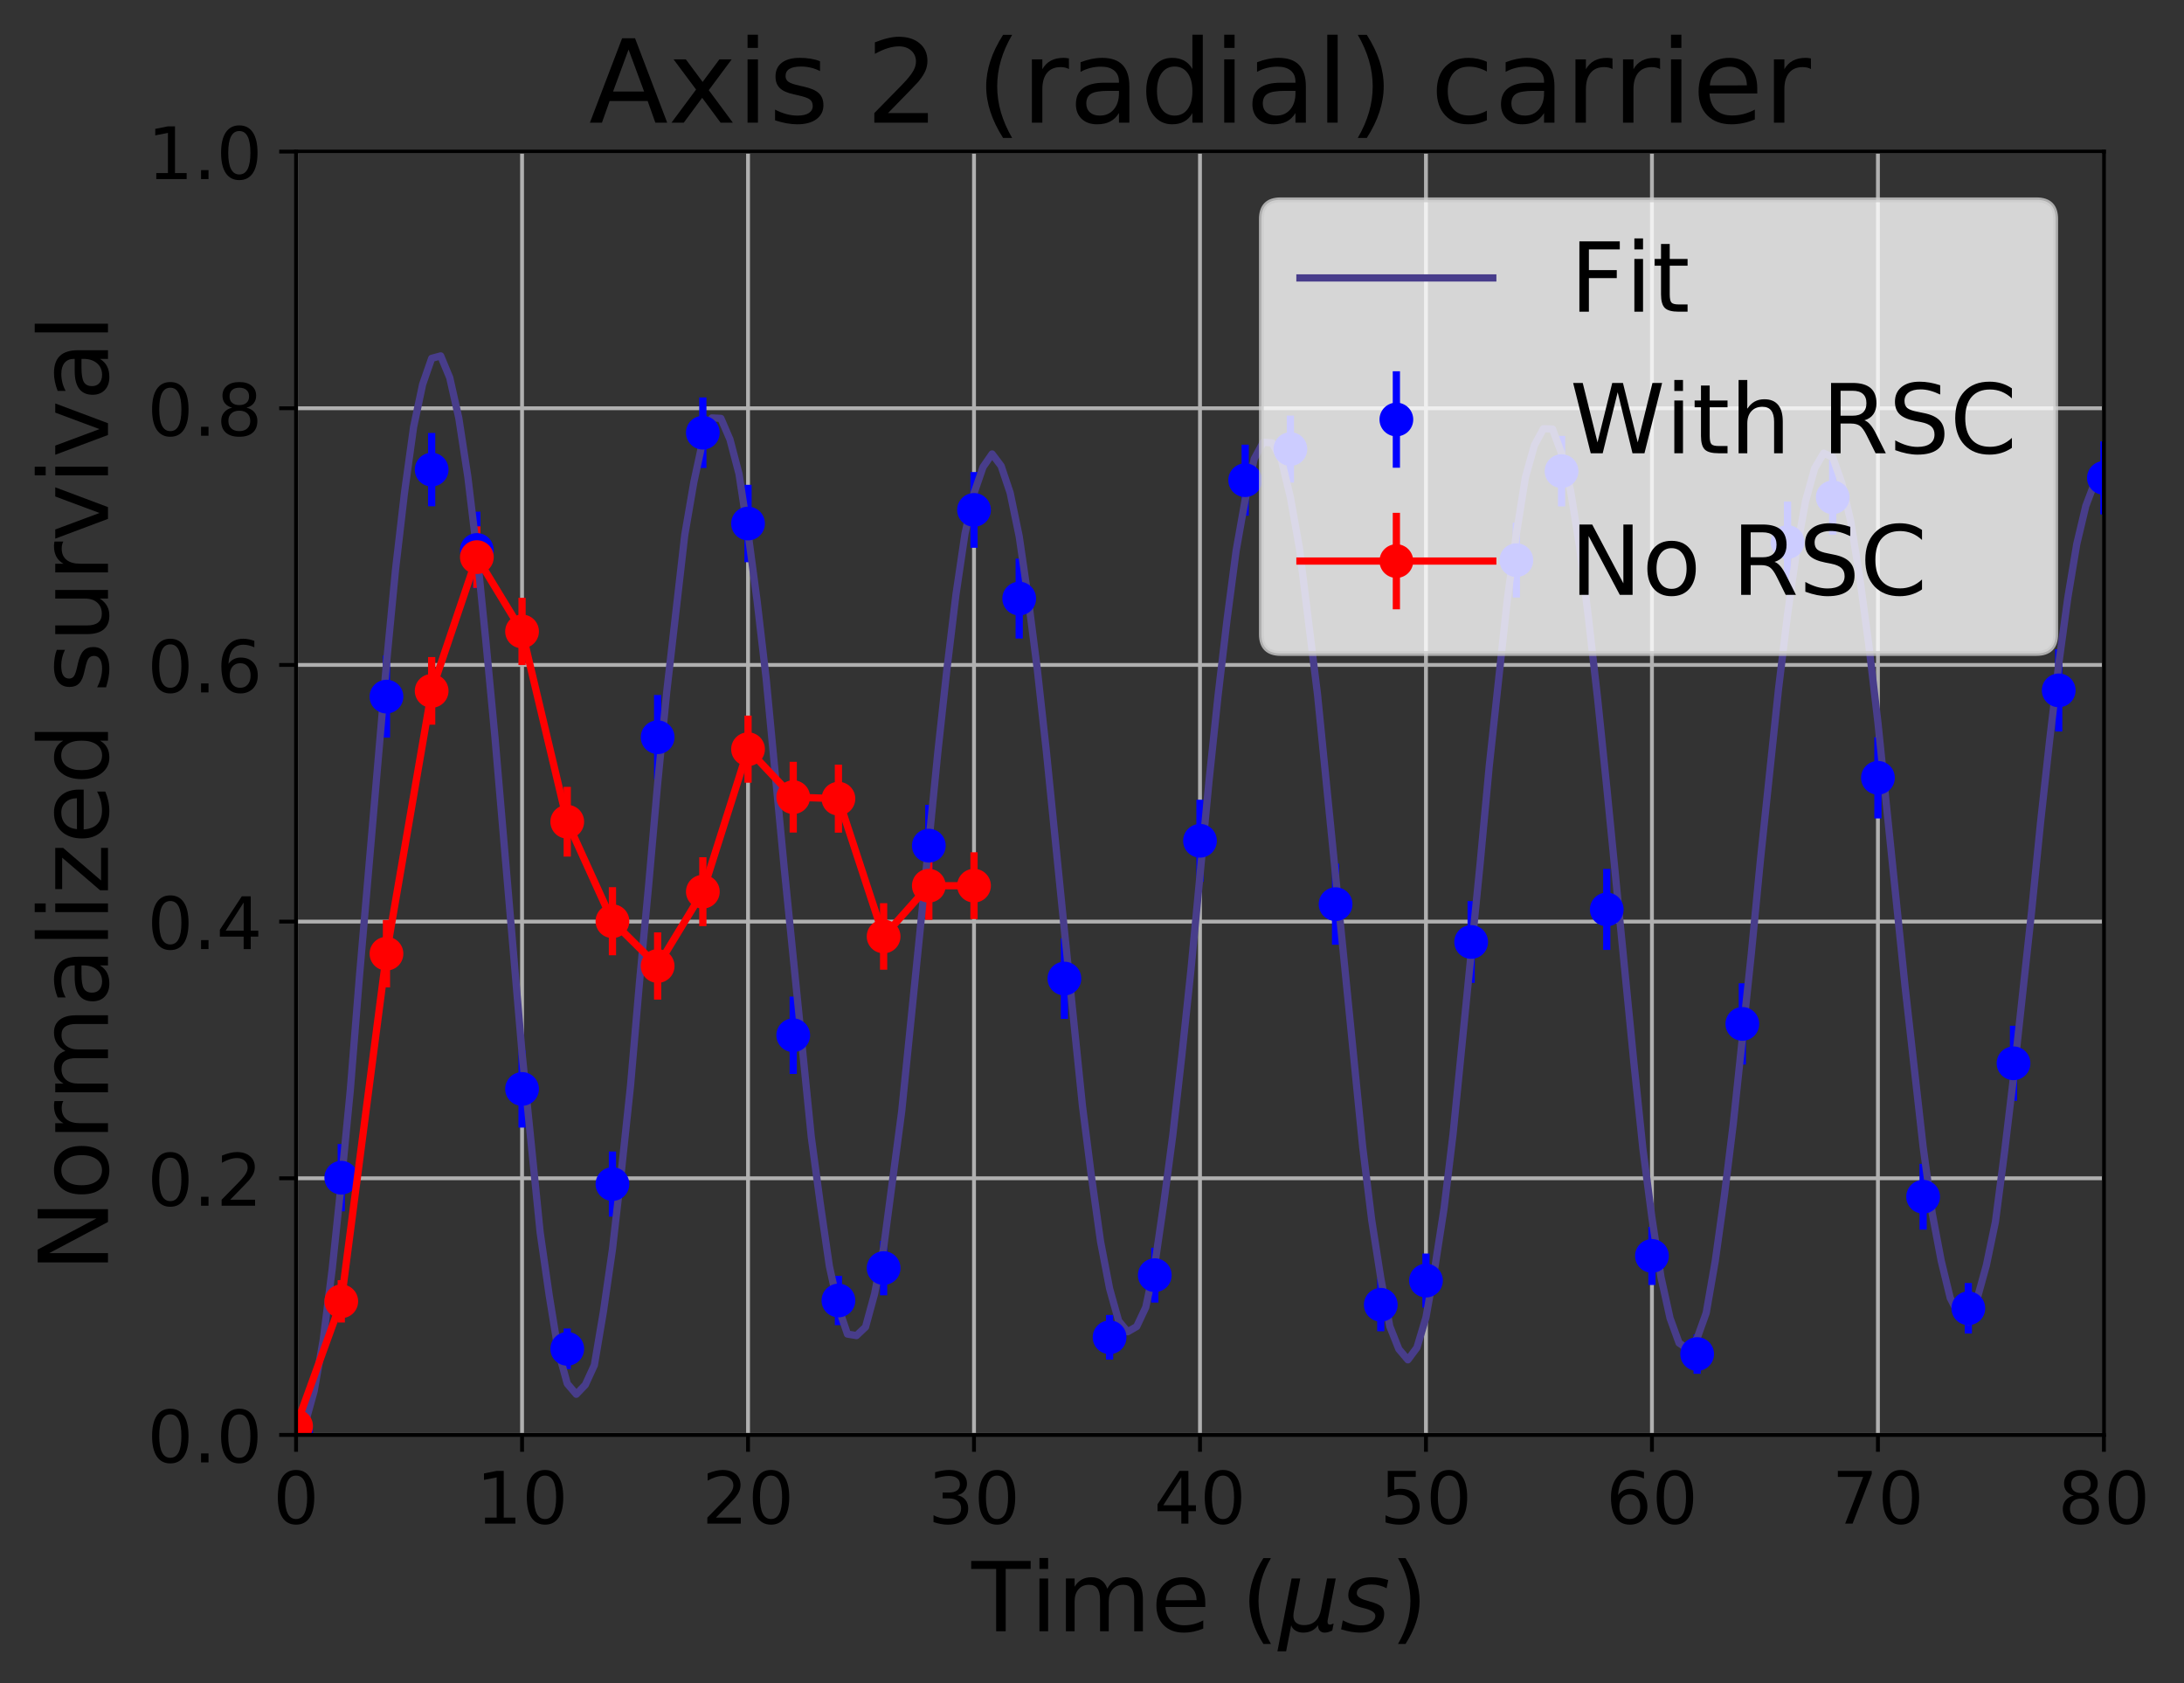 <?xml version="1.0" encoding="utf-8" standalone="no"?>
<!DOCTYPE svg PUBLIC "-//W3C//DTD SVG 1.1//EN"
  "http://www.w3.org/Graphics/SVG/1.1/DTD/svg11.dtd">
<!-- Created with matplotlib (http://matplotlib.org/) -->
<svg height="349pt" version="1.1" viewBox="0 0 453 349" width="453pt" xmlns="http://www.w3.org/2000/svg" xmlns:xlink="http://www.w3.org/1999/xlink">
 <rect x="0" y="0" width="453" height="349" fill="#333333" stroke="none"/>
 <defs>
  <style type="text/css">
*{stroke-linecap:butt;stroke-linejoin:round;}
  </style>
 </defs>
 <g id="figure_1">
  <g id="patch_1">
   <path d="M 0 349.665 
L 453.131 349.665 
L 453.131 0 
L 0 0 
z
" style="fill:none;"/>
  </g>
  <g id="axes_1">
   <g id="patch_2">
    <path d="M 61.411 297.548 
L 436.387 297.548 
L 436.387 31.436 
L 61.411 31.436 
z
" style="fill:none;"/>
   </g>
   <g id="matplotlib.axis_1">
    <g id="xtick_1">
     <g id="line2d_1">
      <path clip-path="url(#pd5d1cbb031)" d="M 61.411 297.548 
L 61.411 31.436 
" style="fill:none;stroke:#b0b0b0;stroke-linecap:square;stroke-width:0.8;"/>
     </g>
     <g id="line2d_2">
      <defs>
       <path d="M 0 0 
L 0 3.5 
" id="m13944efadf" style="stroke:#000000;stroke-width:0.8;"/>
      </defs>
      <g>
       <use style="stroke:#000000;stroke-width:0.8;" x="61.411" xlink:href="#m13944efadf" y="297.548"/>
      </g>
     </g>
     <g id="text_1">
      <!-- 0 -->
      <defs>
       <path d="M 31.781 66.406 
Q 24.172 66.406 20.328 58.906 
Q 16.5 51.422 16.5 36.375 
Q 16.5 21.391 20.328 13.891 
Q 24.172 6.391 31.781 6.391 
Q 39.453 6.391 43.281 13.891 
Q 47.125 21.391 47.125 36.375 
Q 47.125 51.422 43.281 58.906 
Q 39.453 66.406 31.781 66.406 
z
M 31.781 74.219 
Q 44.047 74.219 50.516 64.516 
Q 56.984 54.828 56.984 36.375 
Q 56.984 17.969 50.516 8.266 
Q 44.047 -1.422 31.781 -1.422 
Q 19.531 -1.422 13.062 8.266 
Q 6.594 17.969 6.594 36.375 
Q 6.594 54.828 13.062 64.516 
Q 19.531 74.219 31.781 74.219 
z
" id="DejaVuSans-30"/>
      </defs>
      <g transform="translate(56.639 315.946)scale(0.15 -0.15)">
       <use xlink:href="#DejaVuSans-30"/>
      </g>
     </g>
    </g>
    <g id="xtick_2">
     <g id="line2d_3">
      <path clip-path="url(#pd5d1cbb031)" d="M 108.283 297.548 
L 108.283 31.436 
" style="fill:none;stroke:#b0b0b0;stroke-linecap:square;stroke-width:0.8;"/>
     </g>
     <g id="line2d_4">
      <g>
       <use style="stroke:#000000;stroke-width:0.8;" x="108.283" xlink:href="#m13944efadf" y="297.548"/>
      </g>
     </g>
     <g id="text_2">
      <!-- 10 -->
      <defs>
       <path d="M 12.406 8.297 
L 28.516 8.297 
L 28.516 63.922 
L 10.984 60.406 
L 10.984 69.391 
L 28.422 72.906 
L 38.281 72.906 
L 38.281 8.297 
L 54.391 8.297 
L 54.391 0 
L 12.406 0 
z
" id="DejaVuSans-31"/>
      </defs>
      <g transform="translate(98.739 315.946)scale(0.15 -0.15)">
       <use xlink:href="#DejaVuSans-31"/>
       <use x="63.623" xlink:href="#DejaVuSans-30"/>
      </g>
     </g>
    </g>
    <g id="xtick_3">
     <g id="line2d_5">
      <path clip-path="url(#pd5d1cbb031)" d="M 155.155 297.548 
L 155.155 31.436 
" style="fill:none;stroke:#b0b0b0;stroke-linecap:square;stroke-width:0.8;"/>
     </g>
     <g id="line2d_6">
      <g>
       <use style="stroke:#000000;stroke-width:0.8;" x="155.155" xlink:href="#m13944efadf" y="297.548"/>
      </g>
     </g>
     <g id="text_3">
      <!-- 20 -->
      <defs>
       <path d="M 19.188 8.297 
L 53.609 8.297 
L 53.609 0 
L 7.328 0 
L 7.328 8.297 
Q 12.938 14.109 22.625 23.891 
Q 32.328 33.688 34.812 36.531 
Q 39.547 41.844 41.422 45.531 
Q 43.312 49.219 43.312 52.781 
Q 43.312 58.594 39.234 62.25 
Q 35.156 65.922 28.609 65.922 
Q 23.969 65.922 18.812 64.312 
Q 13.672 62.703 7.812 59.422 
L 7.812 69.391 
Q 13.766 71.781 18.938 73 
Q 24.125 74.219 28.422 74.219 
Q 39.75 74.219 46.484 68.547 
Q 53.219 62.891 53.219 53.422 
Q 53.219 48.922 51.531 44.891 
Q 49.859 40.875 45.406 35.406 
Q 44.188 33.984 37.641 27.219 
Q 31.109 20.453 19.188 8.297 
z
" id="DejaVuSans-32"/>
      </defs>
      <g transform="translate(145.611 315.946)scale(0.15 -0.15)">
       <use xlink:href="#DejaVuSans-32"/>
       <use x="63.623" xlink:href="#DejaVuSans-30"/>
      </g>
     </g>
    </g>
    <g id="xtick_4">
     <g id="line2d_7">
      <path clip-path="url(#pd5d1cbb031)" d="M 202.027 297.548 
L 202.027 31.436 
" style="fill:none;stroke:#b0b0b0;stroke-linecap:square;stroke-width:0.8;"/>
     </g>
     <g id="line2d_8">
      <g>
       <use style="stroke:#000000;stroke-width:0.8;" x="202.027" xlink:href="#m13944efadf" y="297.548"/>
      </g>
     </g>
     <g id="text_4">
      <!-- 30 -->
      <defs>
       <path d="M 40.578 39.312 
Q 47.656 37.797 51.625 33 
Q 55.609 28.219 55.609 21.188 
Q 55.609 10.406 48.188 4.484 
Q 40.766 -1.422 27.094 -1.422 
Q 22.516 -1.422 17.656 -0.516 
Q 12.797 0.391 7.625 2.203 
L 7.625 11.719 
Q 11.719 9.328 16.594 8.109 
Q 21.484 6.891 26.812 6.891 
Q 36.078 6.891 40.938 10.547 
Q 45.797 14.203 45.797 21.188 
Q 45.797 27.641 41.281 31.266 
Q 36.766 34.906 28.719 34.906 
L 20.219 34.906 
L 20.219 43.016 
L 29.109 43.016 
Q 36.375 43.016 40.234 45.922 
Q 44.094 48.828 44.094 54.297 
Q 44.094 59.906 40.109 62.906 
Q 36.141 65.922 28.719 65.922 
Q 24.656 65.922 20.016 65.031 
Q 15.375 64.156 9.812 62.312 
L 9.812 71.094 
Q 15.438 72.656 20.344 73.438 
Q 25.25 74.219 29.594 74.219 
Q 40.828 74.219 47.359 69.109 
Q 53.906 64.016 53.906 55.328 
Q 53.906 49.266 50.438 45.094 
Q 46.969 40.922 40.578 39.312 
z
" id="DejaVuSans-33"/>
      </defs>
      <g transform="translate(192.483 315.946)scale(0.15 -0.15)">
       <use xlink:href="#DejaVuSans-33"/>
       <use x="63.623" xlink:href="#DejaVuSans-30"/>
      </g>
     </g>
    </g>
    <g id="xtick_5">
     <g id="line2d_9">
      <path clip-path="url(#pd5d1cbb031)" d="M 248.899 297.548 
L 248.899 31.436 
" style="fill:none;stroke:#b0b0b0;stroke-linecap:square;stroke-width:0.8;"/>
     </g>
     <g id="line2d_10">
      <g>
       <use style="stroke:#000000;stroke-width:0.8;" x="248.899" xlink:href="#m13944efadf" y="297.548"/>
      </g>
     </g>
     <g id="text_5">
      <!-- 40 -->
      <defs>
       <path d="M 37.797 64.312 
L 12.891 25.391 
L 37.797 25.391 
z
M 35.203 72.906 
L 47.609 72.906 
L 47.609 25.391 
L 58.016 25.391 
L 58.016 17.188 
L 47.609 17.188 
L 47.609 0 
L 37.797 0 
L 37.797 17.188 
L 4.891 17.188 
L 4.891 26.703 
z
" id="DejaVuSans-34"/>
      </defs>
      <g transform="translate(239.355 315.946)scale(0.15 -0.15)">
       <use xlink:href="#DejaVuSans-34"/>
       <use x="63.623" xlink:href="#DejaVuSans-30"/>
      </g>
     </g>
    </g>
    <g id="xtick_6">
     <g id="line2d_11">
      <path clip-path="url(#pd5d1cbb031)" d="M 295.771 297.548 
L 295.771 31.436 
" style="fill:none;stroke:#b0b0b0;stroke-linecap:square;stroke-width:0.8;"/>
     </g>
     <g id="line2d_12">
      <g>
       <use style="stroke:#000000;stroke-width:0.8;" x="295.771" xlink:href="#m13944efadf" y="297.548"/>
      </g>
     </g>
     <g id="text_6">
      <!-- 50 -->
      <defs>
       <path d="M 10.797 72.906 
L 49.516 72.906 
L 49.516 64.594 
L 19.828 64.594 
L 19.828 46.734 
Q 21.969 47.469 24.109 47.828 
Q 26.266 48.188 28.422 48.188 
Q 40.625 48.188 47.75 41.5 
Q 54.891 34.812 54.891 23.391 
Q 54.891 11.625 47.562 5.094 
Q 40.234 -1.422 26.906 -1.422 
Q 22.312 -1.422 17.547 -0.641 
Q 12.797 0.141 7.719 1.703 
L 7.719 11.625 
Q 12.109 9.234 16.797 8.062 
Q 21.484 6.891 26.703 6.891 
Q 35.156 6.891 40.078 11.328 
Q 45.016 15.766 45.016 23.391 
Q 45.016 31 40.078 35.438 
Q 35.156 39.891 26.703 39.891 
Q 22.75 39.891 18.812 39.016 
Q 14.891 38.141 10.797 36.281 
z
" id="DejaVuSans-35"/>
      </defs>
      <g transform="translate(286.227 315.946)scale(0.15 -0.15)">
       <use xlink:href="#DejaVuSans-35"/>
       <use x="63.623" xlink:href="#DejaVuSans-30"/>
      </g>
     </g>
    </g>
    <g id="xtick_7">
     <g id="line2d_13">
      <path clip-path="url(#pd5d1cbb031)" d="M 342.643 297.548 
L 342.643 31.436 
" style="fill:none;stroke:#b0b0b0;stroke-linecap:square;stroke-width:0.8;"/>
     </g>
     <g id="line2d_14">
      <g>
       <use style="stroke:#000000;stroke-width:0.8;" x="342.643" xlink:href="#m13944efadf" y="297.548"/>
      </g>
     </g>
     <g id="text_7">
      <!-- 60 -->
      <defs>
       <path d="M 33.016 40.375 
Q 26.375 40.375 22.484 35.828 
Q 18.609 31.297 18.609 23.391 
Q 18.609 15.531 22.484 10.953 
Q 26.375 6.391 33.016 6.391 
Q 39.656 6.391 43.531 10.953 
Q 47.406 15.531 47.406 23.391 
Q 47.406 31.297 43.531 35.828 
Q 39.656 40.375 33.016 40.375 
z
M 52.594 71.297 
L 52.594 62.312 
Q 48.875 64.062 45.094 64.984 
Q 41.312 65.922 37.594 65.922 
Q 27.828 65.922 22.672 59.328 
Q 17.531 52.734 16.797 39.406 
Q 19.672 43.656 24.016 45.922 
Q 28.375 48.188 33.594 48.188 
Q 44.578 48.188 50.953 41.516 
Q 57.328 34.859 57.328 23.391 
Q 57.328 12.156 50.688 5.359 
Q 44.047 -1.422 33.016 -1.422 
Q 20.359 -1.422 13.672 8.266 
Q 6.984 17.969 6.984 36.375 
Q 6.984 53.656 15.188 63.938 
Q 23.391 74.219 37.203 74.219 
Q 40.922 74.219 44.703 73.484 
Q 48.484 72.75 52.594 71.297 
z
" id="DejaVuSans-36"/>
      </defs>
      <g transform="translate(333.099 315.946)scale(0.15 -0.15)">
       <use xlink:href="#DejaVuSans-36"/>
       <use x="63.623" xlink:href="#DejaVuSans-30"/>
      </g>
     </g>
    </g>
    <g id="xtick_8">
     <g id="line2d_15">
      <path clip-path="url(#pd5d1cbb031)" d="M 389.515 297.548 
L 389.515 31.436 
" style="fill:none;stroke:#b0b0b0;stroke-linecap:square;stroke-width:0.8;"/>
     </g>
     <g id="line2d_16">
      <g>
       <use style="stroke:#000000;stroke-width:0.8;" x="389.515" xlink:href="#m13944efadf" y="297.548"/>
      </g>
     </g>
     <g id="text_8">
      <!-- 70 -->
      <defs>
       <path d="M 8.203 72.906 
L 55.078 72.906 
L 55.078 68.703 
L 28.609 0 
L 18.312 0 
L 43.219 64.594 
L 8.203 64.594 
z
" id="DejaVuSans-37"/>
      </defs>
      <g transform="translate(379.971 315.946)scale(0.15 -0.15)">
       <use xlink:href="#DejaVuSans-37"/>
       <use x="63.623" xlink:href="#DejaVuSans-30"/>
      </g>
     </g>
    </g>
    <g id="xtick_9">
     <g id="line2d_17">
      <path clip-path="url(#pd5d1cbb031)" d="M 436.387 297.548 
L 436.387 31.436 
" style="fill:none;stroke:#b0b0b0;stroke-linecap:square;stroke-width:0.8;"/>
     </g>
     <g id="line2d_18">
      <g>
       <use style="stroke:#000000;stroke-width:0.8;" x="436.387" xlink:href="#m13944efadf" y="297.548"/>
      </g>
     </g>
     <g id="text_9">
      <!-- 80 -->
      <defs>
       <path d="M 31.781 34.625 
Q 24.75 34.625 20.719 30.859 
Q 16.703 27.094 16.703 20.516 
Q 16.703 13.922 20.719 10.156 
Q 24.75 6.391 31.781 6.391 
Q 38.812 6.391 42.859 10.172 
Q 46.922 13.969 46.922 20.516 
Q 46.922 27.094 42.891 30.859 
Q 38.875 34.625 31.781 34.625 
z
M 21.922 38.812 
Q 15.578 40.375 12.031 44.719 
Q 8.5 49.078 8.5 55.328 
Q 8.5 64.062 14.719 69.141 
Q 20.953 74.219 31.781 74.219 
Q 42.672 74.219 48.875 69.141 
Q 55.078 64.062 55.078 55.328 
Q 55.078 49.078 51.531 44.719 
Q 48 40.375 41.703 38.812 
Q 48.828 37.156 52.797 32.312 
Q 56.781 27.484 56.781 20.516 
Q 56.781 9.906 50.312 4.234 
Q 43.844 -1.422 31.781 -1.422 
Q 19.734 -1.422 13.25 4.234 
Q 6.781 9.906 6.781 20.516 
Q 6.781 27.484 10.781 32.312 
Q 14.797 37.156 21.922 38.812 
z
M 18.312 54.391 
Q 18.312 48.734 21.844 45.562 
Q 25.391 42.391 31.781 42.391 
Q 38.141 42.391 41.719 45.562 
Q 45.312 48.734 45.312 54.391 
Q 45.312 60.062 41.719 63.234 
Q 38.141 66.406 31.781 66.406 
Q 25.391 66.406 21.844 63.234 
Q 18.312 60.062 18.312 54.391 
z
" id="DejaVuSans-38"/>
      </defs>
      <g transform="translate(426.843 315.946)scale(0.15 -0.15)">
       <use xlink:href="#DejaVuSans-38"/>
       <use x="63.623" xlink:href="#DejaVuSans-30"/>
      </g>
     </g>
    </g>
    <g id="text_10">
     <!-- Time ($\mu s$) -->
     <defs>
      <path d="M -0.297 72.906 
L 61.375 72.906 
L 61.375 64.594 
L 35.5 64.594 
L 35.5 0 
L 25.594 0 
L 25.594 64.594 
L -0.297 64.594 
z
" id="DejaVuSans-54"/>
      <path d="M 9.422 54.688 
L 18.406 54.688 
L 18.406 0 
L 9.422 0 
z
M 9.422 75.984 
L 18.406 75.984 
L 18.406 64.594 
L 9.422 64.594 
z
" id="DejaVuSans-69"/>
      <path d="M 52 44.188 
Q 55.375 50.25 60.062 53.125 
Q 64.75 56 71.094 56 
Q 79.641 56 84.281 50.016 
Q 88.922 44.047 88.922 33.016 
L 88.922 0 
L 79.891 0 
L 79.891 32.719 
Q 79.891 40.578 77.094 44.375 
Q 74.312 48.188 68.609 48.188 
Q 61.625 48.188 57.562 43.547 
Q 53.516 38.922 53.516 30.906 
L 53.516 0 
L 44.484 0 
L 44.484 32.719 
Q 44.484 40.625 41.703 44.406 
Q 38.922 48.188 33.109 48.188 
Q 26.219 48.188 22.156 43.531 
Q 18.109 38.875 18.109 30.906 
L 18.109 0 
L 9.078 0 
L 9.078 54.688 
L 18.109 54.688 
L 18.109 46.188 
Q 21.188 51.219 25.484 53.609 
Q 29.781 56 35.688 56 
Q 41.656 56 45.828 52.969 
Q 50 49.953 52 44.188 
z
" id="DejaVuSans-6d"/>
      <path d="M 56.203 29.594 
L 56.203 25.203 
L 14.891 25.203 
Q 15.484 15.922 20.484 11.062 
Q 25.484 6.203 34.422 6.203 
Q 39.594 6.203 44.453 7.469 
Q 49.312 8.734 54.109 11.281 
L 54.109 2.781 
Q 49.266 0.734 44.188 -0.344 
Q 39.109 -1.422 33.891 -1.422 
Q 20.797 -1.422 13.156 6.188 
Q 5.516 13.812 5.516 26.812 
Q 5.516 40.234 12.766 48.109 
Q 20.016 56 32.328 56 
Q 43.359 56 49.781 48.891 
Q 56.203 41.797 56.203 29.594 
z
M 47.219 32.234 
Q 47.125 39.594 43.094 43.984 
Q 39.062 48.391 32.422 48.391 
Q 24.906 48.391 20.391 44.141 
Q 15.875 39.891 15.188 32.172 
z
" id="DejaVuSans-65"/>
      <path id="DejaVuSans-20"/>
      <path d="M 31 75.875 
Q 24.469 64.656 21.281 53.656 
Q 18.109 42.672 18.109 31.391 
Q 18.109 20.125 21.312 9.062 
Q 24.516 -2 31 -13.188 
L 23.188 -13.188 
Q 15.875 -1.703 12.234 9.375 
Q 8.594 20.453 8.594 31.391 
Q 8.594 42.281 12.203 53.312 
Q 15.828 64.359 23.188 75.875 
z
" id="DejaVuSans-28"/>
      <path d="M -1.312 -20.797 
L 13.375 54.688 
L 22.406 54.688 
L 15.766 20.656 
Q 15.578 19.625 15.422 18.359 
Q 15.281 17.094 15.281 15.828 
Q 15.281 11.281 18.141 8.828 
Q 21 6.391 26.312 6.391 
Q 33.547 6.391 37.984 10.484 
Q 42.438 14.594 44 22.797 
L 50.203 54.688 
L 59.188 54.688 
L 51.031 12.641 
Q 50.828 11.719 50.75 11.031 
Q 50.688 10.359 50.688 9.812 
Q 50.688 8.297 51.297 7.594 
Q 51.906 6.891 53.219 6.891 
Q 53.719 6.891 54.562 7.125 
Q 55.422 7.375 56.984 8.016 
L 55.609 0.781 
Q 53.469 -0.297 51.516 -0.859 
Q 49.562 -1.422 47.703 -1.422 
Q 44.484 -1.422 42.656 0.625 
Q 40.828 2.688 40.828 6.297 
Q 38.094 2.391 34.297 0.484 
Q 30.516 -1.422 25.391 -1.422 
Q 20.844 -1.422 17.453 0.672 
Q 14.062 2.781 12.984 6.203 
L 7.719 -20.797 
z
" id="DejaVuSans-Oblique-3bc"/>
      <path d="M 50 53.078 
L 48.297 44.578 
Q 44.734 46.531 40.766 47.5 
Q 36.812 48.484 32.625 48.484 
Q 25.531 48.484 21.453 46.062 
Q 17.391 43.656 17.391 39.5 
Q 17.391 34.672 26.859 32.078 
Q 27.594 31.891 27.938 31.781 
L 30.812 30.906 
Q 39.797 28.422 42.797 25.688 
Q 45.797 22.953 45.797 18.219 
Q 45.797 9.516 38.891 4.047 
Q 31.984 -1.422 20.797 -1.422 
Q 16.453 -1.422 11.672 -0.578 
Q 6.891 0.25 1.125 2 
L 2.875 11.281 
Q 7.812 8.734 12.594 7.422 
Q 17.391 6.109 21.781 6.109 
Q 28.375 6.109 32.5 8.938 
Q 36.625 11.766 36.625 16.109 
Q 36.625 20.797 25.781 23.688 
L 24.859 23.922 
L 21.781 24.703 
Q 14.938 26.516 11.766 29.469 
Q 8.594 32.422 8.594 37.016 
Q 8.594 45.75 15.156 50.875 
Q 21.734 56 33.016 56 
Q 37.453 56 41.672 55.266 
Q 45.906 54.547 50 53.078 
z
" id="DejaVuSans-Oblique-73"/>
      <path d="M 8.016 75.875 
L 15.828 75.875 
Q 23.141 64.359 26.781 53.312 
Q 30.422 42.281 30.422 31.391 
Q 30.422 20.453 26.781 9.375 
Q 23.141 -1.703 15.828 -13.188 
L 8.016 -13.188 
Q 14.5 -2 17.703 9.062 
Q 20.906 20.125 20.906 31.391 
Q 20.906 42.672 17.703 53.656 
Q 14.5 64.656 8.016 75.875 
z
" id="DejaVuSans-29"/>
     </defs>
     <g transform="translate(201.499 338.265)scale(0.2 -0.2)">
      <use transform="translate(0 0.016)" xlink:href="#DejaVuSans-54"/>
      <use transform="translate(61.084 0.016)" xlink:href="#DejaVuSans-69"/>
      <use transform="translate(88.867 0.016)" xlink:href="#DejaVuSans-6d"/>
      <use transform="translate(186.279 0.016)" xlink:href="#DejaVuSans-65"/>
      <use transform="translate(247.803 0.016)" xlink:href="#DejaVuSans-20"/>
      <use transform="translate(279.59 0.016)" xlink:href="#DejaVuSans-28"/>
      <use transform="translate(318.604 0.016)" xlink:href="#DejaVuSans-Oblique-3bc"/>
      <use transform="translate(382.227 0.016)" xlink:href="#DejaVuSans-Oblique-73"/>
      <use transform="translate(434.326 0.016)" xlink:href="#DejaVuSans-29"/>
     </g>
    </g>
   </g>
   <g id="matplotlib.axis_2">
    <g id="ytick_1">
     <g id="line2d_19">
      <path clip-path="url(#pd5d1cbb031)" d="M 61.411 297.548 
L 436.387 297.548 
" style="fill:none;stroke:#b0b0b0;stroke-linecap:square;stroke-width:0.8;"/>
     </g>
     <g id="line2d_20">
      <defs>
       <path d="M 0 0 
L -3.5 0 
" id="m7dc2e07f42" style="stroke:#000000;stroke-width:0.8;"/>
      </defs>
      <g>
       <use style="stroke:#000000;stroke-width:0.8;" x="61.411" xlink:href="#m7dc2e07f42" y="297.548"/>
      </g>
     </g>
     <g id="text_11">
      <!-- 0.0 -->
      <defs>
       <path d="M 10.688 12.406 
L 21 12.406 
L 21 0 
L 10.688 0 
z
" id="DejaVuSans-2e"/>
      </defs>
      <g transform="translate(30.556 303.247)scale(0.15 -0.15)">
       <use xlink:href="#DejaVuSans-30"/>
       <use x="63.623" xlink:href="#DejaVuSans-2e"/>
       <use x="95.41" xlink:href="#DejaVuSans-30"/>
      </g>
     </g>
    </g>
    <g id="ytick_2">
     <g id="line2d_21">
      <path clip-path="url(#pd5d1cbb031)" d="M 61.411 244.326 
L 436.387 244.326 
" style="fill:none;stroke:#b0b0b0;stroke-linecap:square;stroke-width:0.8;"/>
     </g>
     <g id="line2d_22">
      <g>
       <use style="stroke:#000000;stroke-width:0.8;" x="61.411" xlink:href="#m7dc2e07f42" y="244.326"/>
      </g>
     </g>
     <g id="text_12">
      <!-- 0.2 -->
      <g transform="translate(30.556 250.025)scale(0.15 -0.15)">
       <use xlink:href="#DejaVuSans-30"/>
       <use x="63.623" xlink:href="#DejaVuSans-2e"/>
       <use x="95.41" xlink:href="#DejaVuSans-32"/>
      </g>
     </g>
    </g>
    <g id="ytick_3">
     <g id="line2d_23">
      <path clip-path="url(#pd5d1cbb031)" d="M 61.411 191.103 
L 436.387 191.103 
" style="fill:none;stroke:#b0b0b0;stroke-linecap:square;stroke-width:0.8;"/>
     </g>
     <g id="line2d_24">
      <g>
       <use style="stroke:#000000;stroke-width:0.8;" x="61.411" xlink:href="#m7dc2e07f42" y="191.103"/>
      </g>
     </g>
     <g id="text_13">
      <!-- 0.4 -->
      <g transform="translate(30.556 196.802)scale(0.15 -0.15)">
       <use xlink:href="#DejaVuSans-30"/>
       <use x="63.623" xlink:href="#DejaVuSans-2e"/>
       <use x="95.41" xlink:href="#DejaVuSans-34"/>
      </g>
     </g>
    </g>
    <g id="ytick_4">
     <g id="line2d_25">
      <path clip-path="url(#pd5d1cbb031)" d="M 61.411 137.881 
L 436.387 137.881 
" style="fill:none;stroke:#b0b0b0;stroke-linecap:square;stroke-width:0.8;"/>
     </g>
     <g id="line2d_26">
      <g>
       <use style="stroke:#000000;stroke-width:0.8;" x="61.411" xlink:href="#m7dc2e07f42" y="137.881"/>
      </g>
     </g>
     <g id="text_14">
      <!-- 0.6 -->
      <g transform="translate(30.556 143.58)scale(0.15 -0.15)">
       <use xlink:href="#DejaVuSans-30"/>
       <use x="63.623" xlink:href="#DejaVuSans-2e"/>
       <use x="95.41" xlink:href="#DejaVuSans-36"/>
      </g>
     </g>
    </g>
    <g id="ytick_5">
     <g id="line2d_27">
      <path clip-path="url(#pd5d1cbb031)" d="M 61.411 84.659 
L 436.387 84.659 
" style="fill:none;stroke:#b0b0b0;stroke-linecap:square;stroke-width:0.8;"/>
     </g>
     <g id="line2d_28">
      <g>
       <use style="stroke:#000000;stroke-width:0.8;" x="61.411" xlink:href="#m7dc2e07f42" y="84.659"/>
      </g>
     </g>
     <g id="text_15">
      <!-- 0.8 -->
      <g transform="translate(30.556 90.357)scale(0.15 -0.15)">
       <use xlink:href="#DejaVuSans-30"/>
       <use x="63.623" xlink:href="#DejaVuSans-2e"/>
       <use x="95.41" xlink:href="#DejaVuSans-38"/>
      </g>
     </g>
    </g>
    <g id="ytick_6">
     <g id="line2d_29">
      <path clip-path="url(#pd5d1cbb031)" d="M 61.411 31.436 
L 436.387 31.436 
" style="fill:none;stroke:#b0b0b0;stroke-linecap:square;stroke-width:0.8;"/>
     </g>
     <g id="line2d_30">
      <g>
       <use style="stroke:#000000;stroke-width:0.8;" x="61.411" xlink:href="#m7dc2e07f42" y="31.436"/>
      </g>
     </g>
     <g id="text_16">
      <!-- 1.0 -->
      <g transform="translate(30.556 37.135)scale(0.15 -0.15)">
       <use xlink:href="#DejaVuSans-31"/>
       <use x="63.623" xlink:href="#DejaVuSans-2e"/>
       <use x="95.41" xlink:href="#DejaVuSans-30"/>
      </g>
     </g>
    </g>
    <g id="text_17">
     <!-- Normalized survival -->
     <defs>
      <path d="M 9.812 72.906 
L 23.094 72.906 
L 55.422 11.922 
L 55.422 72.906 
L 64.984 72.906 
L 64.984 0 
L 51.703 0 
L 19.391 60.984 
L 19.391 0 
L 9.812 0 
z
" id="DejaVuSans-4e"/>
      <path d="M 30.609 48.391 
Q 23.391 48.391 19.188 42.75 
Q 14.984 37.109 14.984 27.297 
Q 14.984 17.484 19.156 11.844 
Q 23.344 6.203 30.609 6.203 
Q 37.797 6.203 41.984 11.859 
Q 46.188 17.531 46.188 27.297 
Q 46.188 37.016 41.984 42.703 
Q 37.797 48.391 30.609 48.391 
z
M 30.609 56 
Q 42.328 56 49.016 48.375 
Q 55.719 40.766 55.719 27.297 
Q 55.719 13.875 49.016 6.219 
Q 42.328 -1.422 30.609 -1.422 
Q 18.844 -1.422 12.172 6.219 
Q 5.516 13.875 5.516 27.297 
Q 5.516 40.766 12.172 48.375 
Q 18.844 56 30.609 56 
z
" id="DejaVuSans-6f"/>
      <path d="M 41.109 46.297 
Q 39.594 47.172 37.812 47.578 
Q 36.031 48 33.891 48 
Q 26.266 48 22.188 43.047 
Q 18.109 38.094 18.109 28.812 
L 18.109 0 
L 9.078 0 
L 9.078 54.688 
L 18.109 54.688 
L 18.109 46.188 
Q 20.953 51.172 25.484 53.578 
Q 30.031 56 36.531 56 
Q 37.453 56 38.578 55.875 
Q 39.703 55.766 41.062 55.516 
z
" id="DejaVuSans-72"/>
      <path d="M 34.281 27.484 
Q 23.391 27.484 19.188 25 
Q 14.984 22.516 14.984 16.5 
Q 14.984 11.719 18.141 8.906 
Q 21.297 6.109 26.703 6.109 
Q 34.188 6.109 38.703 11.406 
Q 43.219 16.703 43.219 25.484 
L 43.219 27.484 
z
M 52.203 31.203 
L 52.203 0 
L 43.219 0 
L 43.219 8.297 
Q 40.141 3.328 35.547 0.953 
Q 30.953 -1.422 24.312 -1.422 
Q 15.922 -1.422 10.953 3.297 
Q 6 8.016 6 15.922 
Q 6 25.141 12.172 29.828 
Q 18.359 34.516 30.609 34.516 
L 43.219 34.516 
L 43.219 35.406 
Q 43.219 41.609 39.141 45 
Q 35.062 48.391 27.688 48.391 
Q 23 48.391 18.547 47.266 
Q 14.109 46.141 10.016 43.891 
L 10.016 52.203 
Q 14.938 54.109 19.578 55.047 
Q 24.219 56 28.609 56 
Q 40.484 56 46.344 49.844 
Q 52.203 43.703 52.203 31.203 
z
" id="DejaVuSans-61"/>
      <path d="M 9.422 75.984 
L 18.406 75.984 
L 18.406 0 
L 9.422 0 
z
" id="DejaVuSans-6c"/>
      <path d="M 5.516 54.688 
L 48.188 54.688 
L 48.188 46.484 
L 14.406 7.172 
L 48.188 7.172 
L 48.188 0 
L 4.297 0 
L 4.297 8.203 
L 38.094 47.516 
L 5.516 47.516 
z
" id="DejaVuSans-7a"/>
      <path d="M 45.406 46.391 
L 45.406 75.984 
L 54.391 75.984 
L 54.391 0 
L 45.406 0 
L 45.406 8.203 
Q 42.578 3.328 38.25 0.953 
Q 33.938 -1.422 27.875 -1.422 
Q 17.969 -1.422 11.734 6.484 
Q 5.516 14.406 5.516 27.297 
Q 5.516 40.188 11.734 48.094 
Q 17.969 56 27.875 56 
Q 33.938 56 38.25 53.625 
Q 42.578 51.266 45.406 46.391 
z
M 14.797 27.297 
Q 14.797 17.391 18.875 11.75 
Q 22.953 6.109 30.078 6.109 
Q 37.203 6.109 41.297 11.75 
Q 45.406 17.391 45.406 27.297 
Q 45.406 37.203 41.297 42.844 
Q 37.203 48.484 30.078 48.484 
Q 22.953 48.484 18.875 42.844 
Q 14.797 37.203 14.797 27.297 
z
" id="DejaVuSans-64"/>
      <path d="M 44.281 53.078 
L 44.281 44.578 
Q 40.484 46.531 36.375 47.5 
Q 32.281 48.484 27.875 48.484 
Q 21.188 48.484 17.844 46.438 
Q 14.5 44.391 14.5 40.281 
Q 14.5 37.156 16.891 35.375 
Q 19.281 33.594 26.516 31.984 
L 29.594 31.297 
Q 39.156 29.25 43.188 25.516 
Q 47.219 21.781 47.219 15.094 
Q 47.219 7.469 41.188 3.016 
Q 35.156 -1.422 24.609 -1.422 
Q 20.219 -1.422 15.453 -0.562 
Q 10.688 0.297 5.422 2 
L 5.422 11.281 
Q 10.406 8.688 15.234 7.391 
Q 20.062 6.109 24.812 6.109 
Q 31.156 6.109 34.562 8.281 
Q 37.984 10.453 37.984 14.406 
Q 37.984 18.062 35.516 20.016 
Q 33.062 21.969 24.703 23.781 
L 21.578 24.516 
Q 13.234 26.266 9.516 29.906 
Q 5.812 33.547 5.812 39.891 
Q 5.812 47.609 11.281 51.797 
Q 16.75 56 26.812 56 
Q 31.781 56 36.172 55.266 
Q 40.578 54.547 44.281 53.078 
z
" id="DejaVuSans-73"/>
      <path d="M 8.5 21.578 
L 8.5 54.688 
L 17.484 54.688 
L 17.484 21.922 
Q 17.484 14.156 20.5 10.266 
Q 23.531 6.391 29.594 6.391 
Q 36.859 6.391 41.078 11.031 
Q 45.312 15.672 45.312 23.688 
L 45.312 54.688 
L 54.297 54.688 
L 54.297 0 
L 45.312 0 
L 45.312 8.406 
Q 42.047 3.422 37.719 1 
Q 33.406 -1.422 27.688 -1.422 
Q 18.266 -1.422 13.375 4.438 
Q 8.5 10.297 8.5 21.578 
z
M 31.109 56 
z
" id="DejaVuSans-75"/>
      <path d="M 2.984 54.688 
L 12.5 54.688 
L 29.594 8.797 
L 46.688 54.688 
L 56.203 54.688 
L 35.688 0 
L 23.484 0 
z
" id="DejaVuSans-76"/>
     </defs>
     <g transform="translate(22.397 263.734)rotate(-90)scale(0.2 -0.2)">
      <use xlink:href="#DejaVuSans-4e"/>
      <use x="74.805" xlink:href="#DejaVuSans-6f"/>
      <use x="135.986" xlink:href="#DejaVuSans-72"/>
      <use x="177.084" xlink:href="#DejaVuSans-6d"/>
      <use x="274.496" xlink:href="#DejaVuSans-61"/>
      <use x="335.775" xlink:href="#DejaVuSans-6c"/>
      <use x="363.559" xlink:href="#DejaVuSans-69"/>
      <use x="391.342" xlink:href="#DejaVuSans-7a"/>
      <use x="443.832" xlink:href="#DejaVuSans-65"/>
      <use x="505.355" xlink:href="#DejaVuSans-64"/>
      <use x="568.832" xlink:href="#DejaVuSans-20"/>
      <use x="600.619" xlink:href="#DejaVuSans-73"/>
      <use x="652.719" xlink:href="#DejaVuSans-75"/>
      <use x="716.098" xlink:href="#DejaVuSans-72"/>
      <use x="757.211" xlink:href="#DejaVuSans-76"/>
      <use x="816.391" xlink:href="#DejaVuSans-69"/>
      <use x="844.174" xlink:href="#DejaVuSans-76"/>
      <use x="903.354" xlink:href="#DejaVuSans-61"/>
      <use x="964.633" xlink:href="#DejaVuSans-6c"/>
     </g>
    </g>
   </g>
   <g id="LineCollection_1">
    <path clip-path="url(#pd5d1cbb031)" d="M 61.411 297.548 
L 61.411 296.36 
" style="fill:none;stroke:#0000ff;stroke-width:1.5;"/>
    <path clip-path="url(#pd5d1cbb031)" d="M 70.785 251.197 
L 70.785 237.226 
" style="fill:none;stroke:#0000ff;stroke-width:1.5;"/>
    <path clip-path="url(#pd5d1cbb031)" d="M 80.16 152.958 
L 80.16 135.942 
" style="fill:none;stroke:#0000ff;stroke-width:1.5;"/>
    <path clip-path="url(#pd5d1cbb031)" d="M 89.534 104.984 
L 89.534 89.778 
" style="fill:none;stroke:#0000ff;stroke-width:1.5;"/>
    <path clip-path="url(#pd5d1cbb031)" d="M 98.909 121.986 
L 98.909 106.097 
" style="fill:none;stroke:#0000ff;stroke-width:1.5;"/>
    <path clip-path="url(#pd5d1cbb031)" d="M 108.283 233.82 
L 108.283 217.797 
" style="fill:none;stroke:#0000ff;stroke-width:1.5;"/>
    <path clip-path="url(#pd5d1cbb031)" d="M 117.657 283.917 
L 117.657 275.481 
" style="fill:none;stroke:#0000ff;stroke-width:1.5;"/>
    <path clip-path="url(#pd5d1cbb031)" d="M 127.032 252.292 
L 127.032 238.769 
" style="fill:none;stroke:#0000ff;stroke-width:1.5;"/>
    <path clip-path="url(#pd5d1cbb031)" d="M 136.406 161.63 
L 136.406 144.113 
" style="fill:none;stroke:#0000ff;stroke-width:1.5;"/>
    <path clip-path="url(#pd5d1cbb031)" d="M 145.781 97.035 
L 145.781 82.408 
" style="fill:none;stroke:#0000ff;stroke-width:1.5;"/>
    <path clip-path="url(#pd5d1cbb031)" d="M 155.155 116.589 
L 155.155 100.535 
" style="fill:none;stroke:#0000ff;stroke-width:1.5;"/>
    <path clip-path="url(#pd5d1cbb031)" d="M 164.529 222.689 
L 164.529 206.651 
" style="fill:none;stroke:#0000ff;stroke-width:1.5;"/>
    <path clip-path="url(#pd5d1cbb031)" d="M 173.904 274.781 
L 173.904 264.569 
" style="fill:none;stroke:#0000ff;stroke-width:1.5;"/>
    <path clip-path="url(#pd5d1cbb031)" d="M 183.278 268.6 
L 183.278 257.307 
" style="fill:none;stroke:#0000ff;stroke-width:1.5;"/>
    <path clip-path="url(#pd5d1cbb031)" d="M 192.653 183.826 
L 192.653 166.882 
" style="fill:none;stroke:#0000ff;stroke-width:1.5;"/>
    <path clip-path="url(#pd5d1cbb031)" d="M 202.027 113.591 
L 202.027 97.89 
" style="fill:none;stroke:#0000ff;stroke-width:1.5;"/>
    <path clip-path="url(#pd5d1cbb031)" d="M 211.401 132.407 
L 211.401 115.834 
" style="fill:none;stroke:#0000ff;stroke-width:1.5;"/>
    <path clip-path="url(#pd5d1cbb031)" d="M 220.776 211.28 
L 220.776 194.556 
" style="fill:none;stroke:#0000ff;stroke-width:1.5;"/>
    <path clip-path="url(#pd5d1cbb031)" d="M 230.15 281.927 
L 230.15 272.674 
" style="fill:none;stroke:#0000ff;stroke-width:1.5;"/>
    <path clip-path="url(#pd5d1cbb031)" d="M 239.525 270.115 
L 239.525 258.734 
" style="fill:none;stroke:#0000ff;stroke-width:1.5;"/>
    <path clip-path="url(#pd5d1cbb031)" d="M 248.899 182.86 
L 248.899 165.836 
" style="fill:none;stroke:#0000ff;stroke-width:1.5;"/>
    <path clip-path="url(#pd5d1cbb031)" d="M 258.273 106.944 
L 258.273 92.203 
" style="fill:none;stroke:#0000ff;stroke-width:1.5;"/>
    <path clip-path="url(#pd5d1cbb031)" d="M 267.648 100.067 
L 267.648 86.176 
" style="fill:none;stroke:#0000ff;stroke-width:1.5;"/>
    <path clip-path="url(#pd5d1cbb031)" d="M 277.022 195.896 
L 277.022 179.083 
" style="fill:none;stroke:#0000ff;stroke-width:1.5;"/>
    <path clip-path="url(#pd5d1cbb031)" d="M 286.397 276.055 
L 286.397 265.066 
" style="fill:none;stroke:#0000ff;stroke-width:1.5;"/>
    <path clip-path="url(#pd5d1cbb031)" d="M 295.771 271.154 
L 295.771 259.941 
" style="fill:none;stroke:#0000ff;stroke-width:1.5;"/>
    <path clip-path="url(#pd5d1cbb031)" d="M 305.145 203.808 
L 305.145 186.851 
" style="fill:none;stroke:#0000ff;stroke-width:1.5;"/>
    <path clip-path="url(#pd5d1cbb031)" d="M 314.52 123.901 
L 314.52 108.41 
" style="fill:none;stroke:#0000ff;stroke-width:1.5;"/>
    <path clip-path="url(#pd5d1cbb031)" d="M 323.894 105.012 
L 323.894 90.378 
" style="fill:none;stroke:#0000ff;stroke-width:1.5;"/>
    <path clip-path="url(#pd5d1cbb031)" d="M 333.269 196.979 
L 333.269 180.191 
" style="fill:none;stroke:#0000ff;stroke-width:1.5;"/>
    <path clip-path="url(#pd5d1cbb031)" d="M 342.643 266.455 
L 342.643 254.404 
" style="fill:none;stroke:#0000ff;stroke-width:1.5;"/>
    <path clip-path="url(#pd5d1cbb031)" d="M 352.017 284.876 
L 352.017 276.686 
" style="fill:none;stroke:#0000ff;stroke-width:1.5;"/>
    <path clip-path="url(#pd5d1cbb031)" d="M 361.392 220.745 
L 361.392 203.893 
" style="fill:none;stroke:#0000ff;stroke-width:1.5;"/>
    <path clip-path="url(#pd5d1cbb031)" d="M 370.766 120.805 
L 370.766 103.994 
" style="fill:none;stroke:#0000ff;stroke-width:1.5;"/>
    <path clip-path="url(#pd5d1cbb031)" d="M 380.141 110.872 
L 380.141 95.379 
" style="fill:none;stroke:#0000ff;stroke-width:1.5;"/>
    <path clip-path="url(#pd5d1cbb031)" d="M 389.515 169.716 
L 389.515 152.856 
" style="fill:none;stroke:#0000ff;stroke-width:1.5;"/>
    <path clip-path="url(#pd5d1cbb031)" d="M 398.889 254.988 
L 398.889 241.334 
" style="fill:none;stroke:#0000ff;stroke-width:1.5;"/>
    <path clip-path="url(#pd5d1cbb031)" d="M 408.264 276.522 
L 408.264 266.052 
" style="fill:none;stroke:#0000ff;stroke-width:1.5;"/>
    <path clip-path="url(#pd5d1cbb031)" d="M 417.638 228.274 
L 417.638 212.699 
" style="fill:none;stroke:#0000ff;stroke-width:1.5;"/>
    <path clip-path="url(#pd5d1cbb031)" d="M 427.013 151.689 
L 427.013 134.628 
" style="fill:none;stroke:#0000ff;stroke-width:1.5;"/>
    <path clip-path="url(#pd5d1cbb031)" d="M 436.387 106.672 
L 436.387 91.531 
" style="fill:none;stroke:#0000ff;stroke-width:1.5;"/>
   </g>
   <g id="LineCollection_2">
    <path clip-path="url(#pd5d1cbb031)" d="M 61.411 296.812 
L 61.411 294.619 
" style="fill:none;stroke:#ff0000;stroke-width:1.5;"/>
    <path clip-path="url(#pd5d1cbb031)" d="M 70.785 274.235 
L 70.785 265.454 
" style="fill:none;stroke:#ff0000;stroke-width:1.5;"/>
    <path clip-path="url(#pd5d1cbb031)" d="M 80.16 204.742 
L 80.16 190.77 
" style="fill:none;stroke:#ff0000;stroke-width:1.5;"/>
    <path clip-path="url(#pd5d1cbb031)" d="M 89.534 150.275 
L 89.534 136.253 
" style="fill:none;stroke:#ff0000;stroke-width:1.5;"/>
    <path clip-path="url(#pd5d1cbb031)" d="M 98.909 121.915 
L 98.909 109.14 
" style="fill:none;stroke:#ff0000;stroke-width:1.5;"/>
    <path clip-path="url(#pd5d1cbb031)" d="M 108.283 137.907 
L 108.283 123.964 
" style="fill:none;stroke:#ff0000;stroke-width:1.5;"/>
    <path clip-path="url(#pd5d1cbb031)" d="M 117.657 177.627 
L 117.657 163.167 
" style="fill:none;stroke:#ff0000;stroke-width:1.5;"/>
    <path clip-path="url(#pd5d1cbb031)" d="M 127.032 198.086 
L 127.032 183.965 
" style="fill:none;stroke:#ff0000;stroke-width:1.5;"/>
    <path clip-path="url(#pd5d1cbb031)" d="M 136.406 207.284 
L 136.406 193.346 
" style="fill:none;stroke:#ff0000;stroke-width:1.5;"/>
    <path clip-path="url(#pd5d1cbb031)" d="M 145.781 192.043 
L 145.781 177.761 
" style="fill:none;stroke:#ff0000;stroke-width:1.5;"/>
    <path clip-path="url(#pd5d1cbb031)" d="M 155.155 162.311 
L 155.155 148.396 
" style="fill:none;stroke:#ff0000;stroke-width:1.5;"/>
    <path clip-path="url(#pd5d1cbb031)" d="M 164.529 172.637 
L 164.529 157.966 
" style="fill:none;stroke:#ff0000;stroke-width:1.5;"/>
    <path clip-path="url(#pd5d1cbb031)" d="M 173.904 172.665 
L 173.904 158.562 
" style="fill:none;stroke:#ff0000;stroke-width:1.5;"/>
    <path clip-path="url(#pd5d1cbb031)" d="M 183.278 201.079 
L 183.278 187.293 
" style="fill:none;stroke:#ff0000;stroke-width:1.5;"/>
    <path clip-path="url(#pd5d1cbb031)" d="M 192.653 190.733 
L 192.653 176.597 
" style="fill:none;stroke:#ff0000;stroke-width:1.5;"/>
    <path clip-path="url(#pd5d1cbb031)" d="M 202.027 190.588 
L 202.027 176.728 
" style="fill:none;stroke:#ff0000;stroke-width:1.5;"/>
   </g>
   <g id="line2d_31">
    <path clip-path="url(#pd5d1cbb031)" d="M 61.411 297.108 
L 63.286 295.18 
L 65.161 288.446 
L 67.036 277.878 
L 68.91 263.1 
L 70.785 245.269 
L 72.66 226.032 
L 74.535 202.708 
L 80.16 137.605 
L 82.035 118.162 
L 83.909 102.089 
L 85.784 88.556 
L 87.659 79.709 
L 89.534 74.309 
L 91.409 73.802 
L 93.284 78.318 
L 95.159 86.674 
L 97.034 98.856 
L 98.909 114.422 
L 100.783 133.031 
L 102.658 152.842 
L 108.283 218.335 
L 112.033 255.523 
L 113.908 268.572 
L 115.782 280.086 
L 117.657 286.916 
L 119.532 289.118 
L 121.407 287.162 
L 123.282 283.075 
L 125.157 271.984 
L 127.032 259.079 
L 128.907 242.662 
L 130.781 225.136 
L 132.656 203.521 
L 134.531 183.675 
L 136.406 162.501 
L 138.281 143.546 
L 142.031 110.928 
L 143.906 100.036 
L 145.781 91.333 
L 147.655 86.665 
L 149.53 86.759 
L 151.405 91.114 
L 153.28 98.258 
L 155.155 110.529 
L 157.03 124.565 
L 158.905 140.638 
L 162.654 179.928 
L 168.279 235.802 
L 170.154 249.698 
L 172.029 262.562 
L 173.904 271.099 
L 175.779 276.64 
L 177.653 276.949 
L 179.528 275.174 
L 181.403 268.308 
L 183.278 258.72 
L 187.028 230.456 
L 190.778 193.584 
L 194.527 155.945 
L 196.402 138.82 
L 198.277 123.337 
L 200.152 110.684 
L 202.027 102.281 
L 203.902 96.836 
L 205.777 94.131 
L 207.652 96.62 
L 209.526 102.197 
L 211.401 111.234 
L 213.276 124.121 
L 215.151 138.769 
L 217.026 155.737 
L 220.776 192.926 
L 224.525 229.366 
L 226.4 244.078 
L 228.275 257.452 
L 230.15 267.202 
L 232.025 273.909 
L 233.9 276.159 
L 235.775 275.073 
L 237.65 271.081 
L 239.525 262.306 
L 241.399 249.413 
L 243.274 235.276 
L 245.149 218.73 
L 247.024 201.098 
L 250.774 161.926 
L 252.649 144.228 
L 254.524 128.39 
L 256.398 114.179 
L 258.273 103.614 
L 260.148 95.146 
L 262.023 91.702 
L 263.898 91.843 
L 265.773 95.318 
L 267.648 103.112 
L 269.523 113.654 
L 273.272 143.977 
L 282.647 237.845 
L 284.522 253.049 
L 286.397 265.021 
L 288.271 275.043 
L 290.146 279.76 
L 292.021 281.974 
L 293.896 279.454 
L 295.771 273.171 
L 297.646 262.645 
L 299.521 250.602 
L 301.396 235.106 
L 307.02 178.914 
L 308.895 158.85 
L 312.645 124.319 
L 314.52 110.727 
L 316.395 99 
L 318.269 92.329 
L 320.144 88.891 
L 322.019 88.968 
L 323.894 93.992 
L 325.769 101.754 
L 327.644 113.426 
L 329.519 128.519 
L 331.394 145.064 
L 333.269 163.241 
L 338.893 220.351 
L 340.768 238.226 
L 342.643 252.558 
L 344.518 264.817 
L 346.393 273.321 
L 348.268 278.488 
L 350.142 279.747 
L 352.017 277.49 
L 353.892 272.267 
L 355.767 261.515 
L 357.642 248.104 
L 359.517 232.971 
L 363.267 197.634 
L 365.141 178.349 
L 368.891 142.903 
L 370.766 127.464 
L 372.641 114.155 
L 374.516 103.873 
L 376.391 97.123 
L 378.266 93.969 
L 380.141 94.815 
L 382.015 100.141 
L 383.89 108.175 
L 385.765 119.914 
L 387.64 133.862 
L 389.515 149.825 
L 395.14 204.523 
L 398.889 237.799 
L 400.764 251.512 
L 402.639 261.441 
L 404.514 269.156 
L 406.389 272.777 
L 408.264 274.037 
L 410.139 269.148 
L 412.013 262.347 
L 413.888 253.356 
L 415.763 238.996 
L 417.638 223.376 
L 421.388 189.002 
L 423.263 170.394 
L 425.138 153.436 
L 427.013 137.74 
L 428.887 124.031 
L 430.762 112.793 
L 432.637 104.903 
L 434.512 99.966 
L 436.387 99.515 
L 436.387 99.515 
" style="fill:none;stroke:#483d8b;stroke-linecap:square;stroke-width:1.5;"/>
   </g>
   <g id="line2d_32">
    <defs>
     <path d="M 0 3 
C 0.796 3 1.559 2.684 2.121 2.121 
C 2.684 1.559 3 0.796 3 0 
C 3 -0.796 2.684 -1.559 2.121 -2.121 
C 1.559 -2.684 0.796 -3 0 -3 
C -0.796 -3 -1.559 -2.684 -2.121 -2.121 
C -2.684 -1.559 -3 -0.796 -3 0 
C -3 0.796 -2.684 1.559 -2.121 2.121 
C -1.559 2.684 -0.796 3 0 3 
z
" id="me2bc153faf" style="stroke:#0000ff;"/>
    </defs>
    <g clip-path="url(#pd5d1cbb031)">
     <use style="fill:#0000ff;stroke:#0000ff;" x="61.411" xlink:href="#me2bc153faf" y="296.954"/>
     <use style="fill:#0000ff;stroke:#0000ff;" x="70.785" xlink:href="#me2bc153faf" y="244.211"/>
     <use style="fill:#0000ff;stroke:#0000ff;" x="80.16" xlink:href="#me2bc153faf" y="144.45"/>
     <use style="fill:#0000ff;stroke:#0000ff;" x="89.534" xlink:href="#me2bc153faf" y="97.381"/>
     <use style="fill:#0000ff;stroke:#0000ff;" x="98.909" xlink:href="#me2bc153faf" y="114.042"/>
     <use style="fill:#0000ff;stroke:#0000ff;" x="108.283" xlink:href="#me2bc153faf" y="225.808"/>
     <use style="fill:#0000ff;stroke:#0000ff;" x="117.657" xlink:href="#me2bc153faf" y="279.699"/>
     <use style="fill:#0000ff;stroke:#0000ff;" x="127.032" xlink:href="#me2bc153faf" y="245.53"/>
     <use style="fill:#0000ff;stroke:#0000ff;" x="136.406" xlink:href="#me2bc153faf" y="152.872"/>
     <use style="fill:#0000ff;stroke:#0000ff;" x="145.781" xlink:href="#me2bc153faf" y="89.722"/>
     <use style="fill:#0000ff;stroke:#0000ff;" x="155.155" xlink:href="#me2bc153faf" y="108.562"/>
     <use style="fill:#0000ff;stroke:#0000ff;" x="164.529" xlink:href="#me2bc153faf" y="214.67"/>
     <use style="fill:#0000ff;stroke:#0000ff;" x="173.904" xlink:href="#me2bc153faf" y="269.675"/>
     <use style="fill:#0000ff;stroke:#0000ff;" x="183.278" xlink:href="#me2bc153faf" y="262.954"/>
     <use style="fill:#0000ff;stroke:#0000ff;" x="192.653" xlink:href="#me2bc153faf" y="175.354"/>
     <use style="fill:#0000ff;stroke:#0000ff;" x="202.027" xlink:href="#me2bc153faf" y="105.74"/>
     <use style="fill:#0000ff;stroke:#0000ff;" x="211.401" xlink:href="#me2bc153faf" y="124.121"/>
     <use style="fill:#0000ff;stroke:#0000ff;" x="220.776" xlink:href="#me2bc153faf" y="202.918"/>
     <use style="fill:#0000ff;stroke:#0000ff;" x="230.15" xlink:href="#me2bc153faf" y="277.301"/>
     <use style="fill:#0000ff;stroke:#0000ff;" x="239.525" xlink:href="#me2bc153faf" y="264.425"/>
     <use style="fill:#0000ff;stroke:#0000ff;" x="248.899" xlink:href="#me2bc153faf" y="174.348"/>
     <use style="fill:#0000ff;stroke:#0000ff;" x="258.273" xlink:href="#me2bc153faf" y="99.574"/>
     <use style="fill:#0000ff;stroke:#0000ff;" x="267.648" xlink:href="#me2bc153faf" y="93.121"/>
     <use style="fill:#0000ff;stroke:#0000ff;" x="277.022" xlink:href="#me2bc153faf" y="187.49"/>
     <use style="fill:#0000ff;stroke:#0000ff;" x="286.397" xlink:href="#me2bc153faf" y="270.56"/>
     <use style="fill:#0000ff;stroke:#0000ff;" x="295.771" xlink:href="#me2bc153faf" y="265.547"/>
     <use style="fill:#0000ff;stroke:#0000ff;" x="305.145" xlink:href="#me2bc153faf" y="195.329"/>
     <use style="fill:#0000ff;stroke:#0000ff;" x="314.52" xlink:href="#me2bc153faf" y="116.156"/>
     <use style="fill:#0000ff;stroke:#0000ff;" x="323.894" xlink:href="#me2bc153faf" y="97.695"/>
     <use style="fill:#0000ff;stroke:#0000ff;" x="333.269" xlink:href="#me2bc153faf" y="188.585"/>
     <use style="fill:#0000ff;stroke:#0000ff;" x="342.643" xlink:href="#me2bc153faf" y="260.43"/>
     <use style="fill:#0000ff;stroke:#0000ff;" x="352.017" xlink:href="#me2bc153faf" y="280.781"/>
     <use style="fill:#0000ff;stroke:#0000ff;" x="361.392" xlink:href="#me2bc153faf" y="212.319"/>
     <use style="fill:#0000ff;stroke:#0000ff;" x="370.766" xlink:href="#me2bc153faf" y="112.4"/>
     <use style="fill:#0000ff;stroke:#0000ff;" x="380.141" xlink:href="#me2bc153faf" y="103.126"/>
     <use style="fill:#0000ff;stroke:#0000ff;" x="389.515" xlink:href="#me2bc153faf" y="161.286"/>
     <use style="fill:#0000ff;stroke:#0000ff;" x="398.889" xlink:href="#me2bc153faf" y="248.161"/>
     <use style="fill:#0000ff;stroke:#0000ff;" x="408.264" xlink:href="#me2bc153faf" y="271.287"/>
     <use style="fill:#0000ff;stroke:#0000ff;" x="417.638" xlink:href="#me2bc153faf" y="220.487"/>
     <use style="fill:#0000ff;stroke:#0000ff;" x="427.013" xlink:href="#me2bc153faf" y="143.158"/>
     <use style="fill:#0000ff;stroke:#0000ff;" x="436.387" xlink:href="#me2bc153faf" y="99.101"/>
    </g>
   </g>
   <g id="line2d_33">
    <path clip-path="url(#pd5d1cbb031)" d="M 61.411 295.716 
L 70.785 269.845 
L 80.16 197.756 
L 89.534 143.264 
L 98.909 115.528 
L 108.283 130.936 
L 117.657 170.397 
L 127.032 191.025 
L 136.406 200.315 
L 145.781 184.902 
L 155.155 155.354 
L 164.529 165.301 
L 173.904 165.614 
L 183.278 194.186 
L 192.653 183.665 
L 202.027 183.658 
" style="fill:none;stroke:#ff0000;stroke-linecap:square;stroke-width:1.5;"/>
    <defs>
     <path d="M 0 3 
C 0.796 3 1.559 2.684 2.121 2.121 
C 2.684 1.559 3 0.796 3 0 
C 3 -0.796 2.684 -1.559 2.121 -2.121 
C 1.559 -2.684 0.796 -3 0 -3 
C -0.796 -3 -1.559 -2.684 -2.121 -2.121 
C -2.684 -1.559 -3 -0.796 -3 0 
C -3 0.796 -2.684 1.559 -2.121 2.121 
C -1.559 2.684 -0.796 3 0 3 
z
" id="ma8af61320d" style="stroke:#ff0000;"/>
    </defs>
    <g clip-path="url(#pd5d1cbb031)">
     <use style="fill:#ff0000;stroke:#ff0000;" x="61.411" xlink:href="#ma8af61320d" y="295.716"/>
     <use style="fill:#ff0000;stroke:#ff0000;" x="70.785" xlink:href="#ma8af61320d" y="269.845"/>
     <use style="fill:#ff0000;stroke:#ff0000;" x="80.16" xlink:href="#ma8af61320d" y="197.756"/>
     <use style="fill:#ff0000;stroke:#ff0000;" x="89.534" xlink:href="#ma8af61320d" y="143.264"/>
     <use style="fill:#ff0000;stroke:#ff0000;" x="98.909" xlink:href="#ma8af61320d" y="115.528"/>
     <use style="fill:#ff0000;stroke:#ff0000;" x="108.283" xlink:href="#ma8af61320d" y="130.936"/>
     <use style="fill:#ff0000;stroke:#ff0000;" x="117.657" xlink:href="#ma8af61320d" y="170.397"/>
     <use style="fill:#ff0000;stroke:#ff0000;" x="127.032" xlink:href="#ma8af61320d" y="191.025"/>
     <use style="fill:#ff0000;stroke:#ff0000;" x="136.406" xlink:href="#ma8af61320d" y="200.315"/>
     <use style="fill:#ff0000;stroke:#ff0000;" x="145.781" xlink:href="#ma8af61320d" y="184.902"/>
     <use style="fill:#ff0000;stroke:#ff0000;" x="155.155" xlink:href="#ma8af61320d" y="155.354"/>
     <use style="fill:#ff0000;stroke:#ff0000;" x="164.529" xlink:href="#ma8af61320d" y="165.301"/>
     <use style="fill:#ff0000;stroke:#ff0000;" x="173.904" xlink:href="#ma8af61320d" y="165.614"/>
     <use style="fill:#ff0000;stroke:#ff0000;" x="183.278" xlink:href="#ma8af61320d" y="194.186"/>
     <use style="fill:#ff0000;stroke:#ff0000;" x="192.653" xlink:href="#ma8af61320d" y="183.665"/>
     <use style="fill:#ff0000;stroke:#ff0000;" x="202.027" xlink:href="#ma8af61320d" y="183.658"/>
    </g>
   </g>
   <g id="patch_3">
    <path d="M 61.411 297.548 
L 61.411 31.436 
" style="fill:none;stroke:#000000;stroke-linecap:square;stroke-linejoin:miter;stroke-width:0.8;"/>
   </g>
   <g id="patch_4">
    <path d="M 436.387 297.548 
L 436.387 31.436 
" style="fill:none;stroke:#000000;stroke-linecap:square;stroke-linejoin:miter;stroke-width:0.8;"/>
   </g>
   <g id="patch_5">
    <path d="M 61.411 297.548 
L 436.387 297.548 
" style="fill:none;stroke:#000000;stroke-linecap:square;stroke-linejoin:miter;stroke-width:0.8;"/>
   </g>
   <g id="patch_6">
    <path d="M 61.411 31.436 
L 436.387 31.436 
" style="fill:none;stroke:#000000;stroke-linecap:square;stroke-linejoin:miter;stroke-width:0.8;"/>
   </g>
   <g id="text_18">
    <!-- Axis 2 (radial) carrier -->
    <defs>
     <path d="M 34.188 63.188 
L 20.797 26.906 
L 47.609 26.906 
z
M 28.609 72.906 
L 39.797 72.906 
L 67.578 0 
L 57.328 0 
L 50.688 18.703 
L 17.828 18.703 
L 11.188 0 
L 0.781 0 
z
" id="DejaVuSans-41"/>
     <path d="M 54.891 54.688 
L 35.109 28.078 
L 55.906 0 
L 45.312 0 
L 29.391 21.484 
L 13.484 0 
L 2.875 0 
L 24.125 28.609 
L 4.688 54.688 
L 15.281 54.688 
L 29.781 35.203 
L 44.281 54.688 
z
" id="DejaVuSans-78"/>
     <path d="M 48.781 52.594 
L 48.781 44.188 
Q 44.969 46.297 41.141 47.344 
Q 37.312 48.391 33.406 48.391 
Q 24.656 48.391 19.812 42.844 
Q 14.984 37.312 14.984 27.297 
Q 14.984 17.281 19.812 11.734 
Q 24.656 6.203 33.406 6.203 
Q 37.312 6.203 41.141 7.25 
Q 44.969 8.297 48.781 10.406 
L 48.781 2.094 
Q 45.016 0.344 40.984 -0.531 
Q 36.969 -1.422 32.422 -1.422 
Q 20.062 -1.422 12.781 6.344 
Q 5.516 14.109 5.516 27.297 
Q 5.516 40.672 12.859 48.328 
Q 20.219 56 33.016 56 
Q 37.156 56 41.109 55.141 
Q 45.062 54.297 48.781 52.594 
z
" id="DejaVuSans-63"/>
    </defs>
    <g transform="translate(122.17 25.436)scale(0.24 -0.24)">
     <use xlink:href="#DejaVuSans-41"/>
     <use x="68.408" xlink:href="#DejaVuSans-78"/>
     <use x="127.588" xlink:href="#DejaVuSans-69"/>
     <use x="155.371" xlink:href="#DejaVuSans-73"/>
     <use x="207.471" xlink:href="#DejaVuSans-20"/>
     <use x="239.258" xlink:href="#DejaVuSans-32"/>
     <use x="302.881" xlink:href="#DejaVuSans-20"/>
     <use x="334.668" xlink:href="#DejaVuSans-28"/>
     <use x="373.682" xlink:href="#DejaVuSans-72"/>
     <use x="414.795" xlink:href="#DejaVuSans-61"/>
     <use x="476.074" xlink:href="#DejaVuSans-64"/>
     <use x="539.551" xlink:href="#DejaVuSans-69"/>
     <use x="567.334" xlink:href="#DejaVuSans-61"/>
     <use x="628.613" xlink:href="#DejaVuSans-6c"/>
     <use x="656.396" xlink:href="#DejaVuSans-29"/>
     <use x="695.41" xlink:href="#DejaVuSans-20"/>
     <use x="727.197" xlink:href="#DejaVuSans-63"/>
     <use x="782.178" xlink:href="#DejaVuSans-61"/>
     <use x="843.457" xlink:href="#DejaVuSans-72"/>
     <use x="884.555" xlink:href="#DejaVuSans-72"/>
     <use x="925.668" xlink:href="#DejaVuSans-69"/>
     <use x="953.451" xlink:href="#DejaVuSans-65"/>
     <use x="1014.975" xlink:href="#DejaVuSans-72"/>
    </g>
   </g>
   <g id="legend_1">
    <g id="patch_7">
     <path d="M 265.631 135.505 
L 422.387 135.505 
Q 426.387 135.505 426.387 131.505 
L 426.387 45.436 
Q 426.387 41.436 422.387 41.436 
L 265.631 41.436 
Q 261.631 41.436 261.631 45.436 
L 261.631 131.505 
Q 261.631 135.505 265.631 135.505 
z
" style="fill:#ffffff;opacity:0.8;stroke:#cccccc;stroke-linejoin:miter;"/>
    </g>
    <g id="line2d_34">
     <path d="M 269.631 57.633 
L 309.631 57.633 
" style="fill:none;stroke:#483d8b;stroke-linecap:square;stroke-width:1.5;"/>
    </g>
    <g id="line2d_35"/>
    <g id="text_19">
     <!-- Fit -->
     <defs>
      <path d="M 9.812 72.906 
L 51.703 72.906 
L 51.703 64.594 
L 19.672 64.594 
L 19.672 43.109 
L 48.578 43.109 
L 48.578 34.812 
L 19.672 34.812 
L 19.672 0 
L 9.812 0 
z
" id="DejaVuSans-46"/>
      <path d="M 18.312 70.219 
L 18.312 54.688 
L 36.812 54.688 
L 36.812 47.703 
L 18.312 47.703 
L 18.312 18.016 
Q 18.312 11.328 20.141 9.422 
Q 21.969 7.516 27.594 7.516 
L 36.812 7.516 
L 36.812 0 
L 27.594 0 
Q 17.188 0 13.234 3.875 
Q 9.281 7.766 9.281 18.016 
L 9.281 47.703 
L 2.688 47.703 
L 2.688 54.688 
L 9.281 54.688 
L 9.281 70.219 
z
" id="DejaVuSans-74"/>
     </defs>
     <g transform="translate(325.631 64.633)scale(0.2 -0.2)">
      <use xlink:href="#DejaVuSans-46"/>
      <use x="57.41" xlink:href="#DejaVuSans-69"/>
      <use x="85.193" xlink:href="#DejaVuSans-74"/>
     </g>
    </g>
    <g id="LineCollection_3">
     <path d="M 289.631 96.989 
L 289.631 76.989 
" style="fill:none;stroke:#0000ff;stroke-width:1.5;"/>
    </g>
    <g id="line2d_36"/>
    <g id="line2d_37">
     <g>
      <use style="fill:#0000ff;stroke:#0000ff;" x="289.631" xlink:href="#me2bc153faf" y="86.989"/>
     </g>
    </g>
    <g id="text_20">
     <!-- With RSC -->
     <defs>
      <path d="M 3.328 72.906 
L 13.281 72.906 
L 28.609 11.281 
L 43.891 72.906 
L 54.984 72.906 
L 70.312 11.281 
L 85.594 72.906 
L 95.609 72.906 
L 77.297 0 
L 64.891 0 
L 49.516 63.281 
L 33.984 0 
L 21.578 0 
z
" id="DejaVuSans-57"/>
      <path d="M 54.891 33.016 
L 54.891 0 
L 45.906 0 
L 45.906 32.719 
Q 45.906 40.484 42.875 44.328 
Q 39.844 48.188 33.797 48.188 
Q 26.516 48.188 22.312 43.547 
Q 18.109 38.922 18.109 30.906 
L 18.109 0 
L 9.078 0 
L 9.078 75.984 
L 18.109 75.984 
L 18.109 46.188 
Q 21.344 51.125 25.703 53.562 
Q 30.078 56 35.797 56 
Q 45.219 56 50.047 50.172 
Q 54.891 44.344 54.891 33.016 
z
" id="DejaVuSans-68"/>
      <path d="M 44.391 34.188 
Q 47.562 33.109 50.562 29.594 
Q 53.562 26.078 56.594 19.922 
L 66.609 0 
L 56 0 
L 46.688 18.703 
Q 43.062 26.031 39.672 28.422 
Q 36.281 30.812 30.422 30.812 
L 19.672 30.812 
L 19.672 0 
L 9.812 0 
L 9.812 72.906 
L 32.078 72.906 
Q 44.578 72.906 50.734 67.672 
Q 56.891 62.453 56.891 51.906 
Q 56.891 45.016 53.688 40.469 
Q 50.484 35.938 44.391 34.188 
z
M 19.672 64.797 
L 19.672 38.922 
L 32.078 38.922 
Q 39.203 38.922 42.844 42.219 
Q 46.484 45.516 46.484 51.906 
Q 46.484 58.297 42.844 61.547 
Q 39.203 64.797 32.078 64.797 
z
" id="DejaVuSans-52"/>
      <path d="M 53.516 70.516 
L 53.516 60.891 
Q 47.906 63.578 42.922 64.891 
Q 37.938 66.219 33.297 66.219 
Q 25.25 66.219 20.875 63.094 
Q 16.5 59.969 16.5 54.203 
Q 16.5 49.359 19.406 46.891 
Q 22.312 44.438 30.422 42.922 
L 36.375 41.703 
Q 47.406 39.594 52.656 34.297 
Q 57.906 29 57.906 20.125 
Q 57.906 9.516 50.797 4.047 
Q 43.703 -1.422 29.984 -1.422 
Q 24.812 -1.422 18.969 -0.25 
Q 13.141 0.922 6.891 3.219 
L 6.891 13.375 
Q 12.891 10.016 18.656 8.297 
Q 24.422 6.594 29.984 6.594 
Q 38.422 6.594 43.016 9.906 
Q 47.609 13.234 47.609 19.391 
Q 47.609 24.75 44.312 27.781 
Q 41.016 30.812 33.5 32.328 
L 27.484 33.5 
Q 16.453 35.688 11.516 40.375 
Q 6.594 45.062 6.594 53.422 
Q 6.594 63.094 13.406 68.656 
Q 20.219 74.219 32.172 74.219 
Q 37.312 74.219 42.625 73.281 
Q 47.953 72.359 53.516 70.516 
z
" id="DejaVuSans-53"/>
      <path d="M 64.406 67.281 
L 64.406 56.891 
Q 59.422 61.531 53.781 63.812 
Q 48.141 66.109 41.797 66.109 
Q 29.297 66.109 22.656 58.469 
Q 16.016 50.828 16.016 36.375 
Q 16.016 21.969 22.656 14.328 
Q 29.297 6.688 41.797 6.688 
Q 48.141 6.688 53.781 8.984 
Q 59.422 11.281 64.406 15.922 
L 64.406 5.609 
Q 59.234 2.094 53.438 0.328 
Q 47.656 -1.422 41.219 -1.422 
Q 24.656 -1.422 15.125 8.703 
Q 5.609 18.844 5.609 36.375 
Q 5.609 53.953 15.125 64.078 
Q 24.656 74.219 41.219 74.219 
Q 47.75 74.219 53.531 72.484 
Q 59.328 70.75 64.406 67.281 
z
" id="DejaVuSans-43"/>
     </defs>
     <g transform="translate(325.631 93.989)scale(0.2 -0.2)">
      <use xlink:href="#DejaVuSans-57"/>
      <use x="98.846" xlink:href="#DejaVuSans-69"/>
      <use x="126.629" xlink:href="#DejaVuSans-74"/>
      <use x="165.838" xlink:href="#DejaVuSans-68"/>
      <use x="229.217" xlink:href="#DejaVuSans-20"/>
      <use x="261.004" xlink:href="#DejaVuSans-52"/>
      <use x="330.486" xlink:href="#DejaVuSans-53"/>
      <use x="393.963" xlink:href="#DejaVuSans-43"/>
     </g>
    </g>
    <g id="LineCollection_4">
     <path d="M 289.631 126.346 
L 289.631 106.346 
" style="fill:none;stroke:#ff0000;stroke-width:1.5;"/>
    </g>
    <g id="line2d_38">
     <path d="M 269.631 116.346 
L 309.631 116.346 
" style="fill:none;stroke:#ff0000;stroke-linecap:square;stroke-width:1.5;"/>
    </g>
    <g id="line2d_39">
     <g>
      <use style="fill:#ff0000;stroke:#ff0000;" x="289.631" xlink:href="#ma8af61320d" y="116.346"/>
     </g>
    </g>
    <g id="text_21">
     <!-- No RSC -->
     <g transform="translate(325.631 123.346)scale(0.2 -0.2)">
      <use xlink:href="#DejaVuSans-4e"/>
      <use x="74.805" xlink:href="#DejaVuSans-6f"/>
      <use x="135.986" xlink:href="#DejaVuSans-20"/>
      <use x="167.773" xlink:href="#DejaVuSans-52"/>
      <use x="237.256" xlink:href="#DejaVuSans-53"/>
      <use x="300.732" xlink:href="#DejaVuSans-43"/>
     </g>
    </g>
   </g>
  </g>
 </g>
 <defs>
  <clipPath id="pd5d1cbb031">
   <rect height="266.112" width="374.976" x="61.411" y="31.436"/>
  </clipPath>
 </defs>
</svg>
